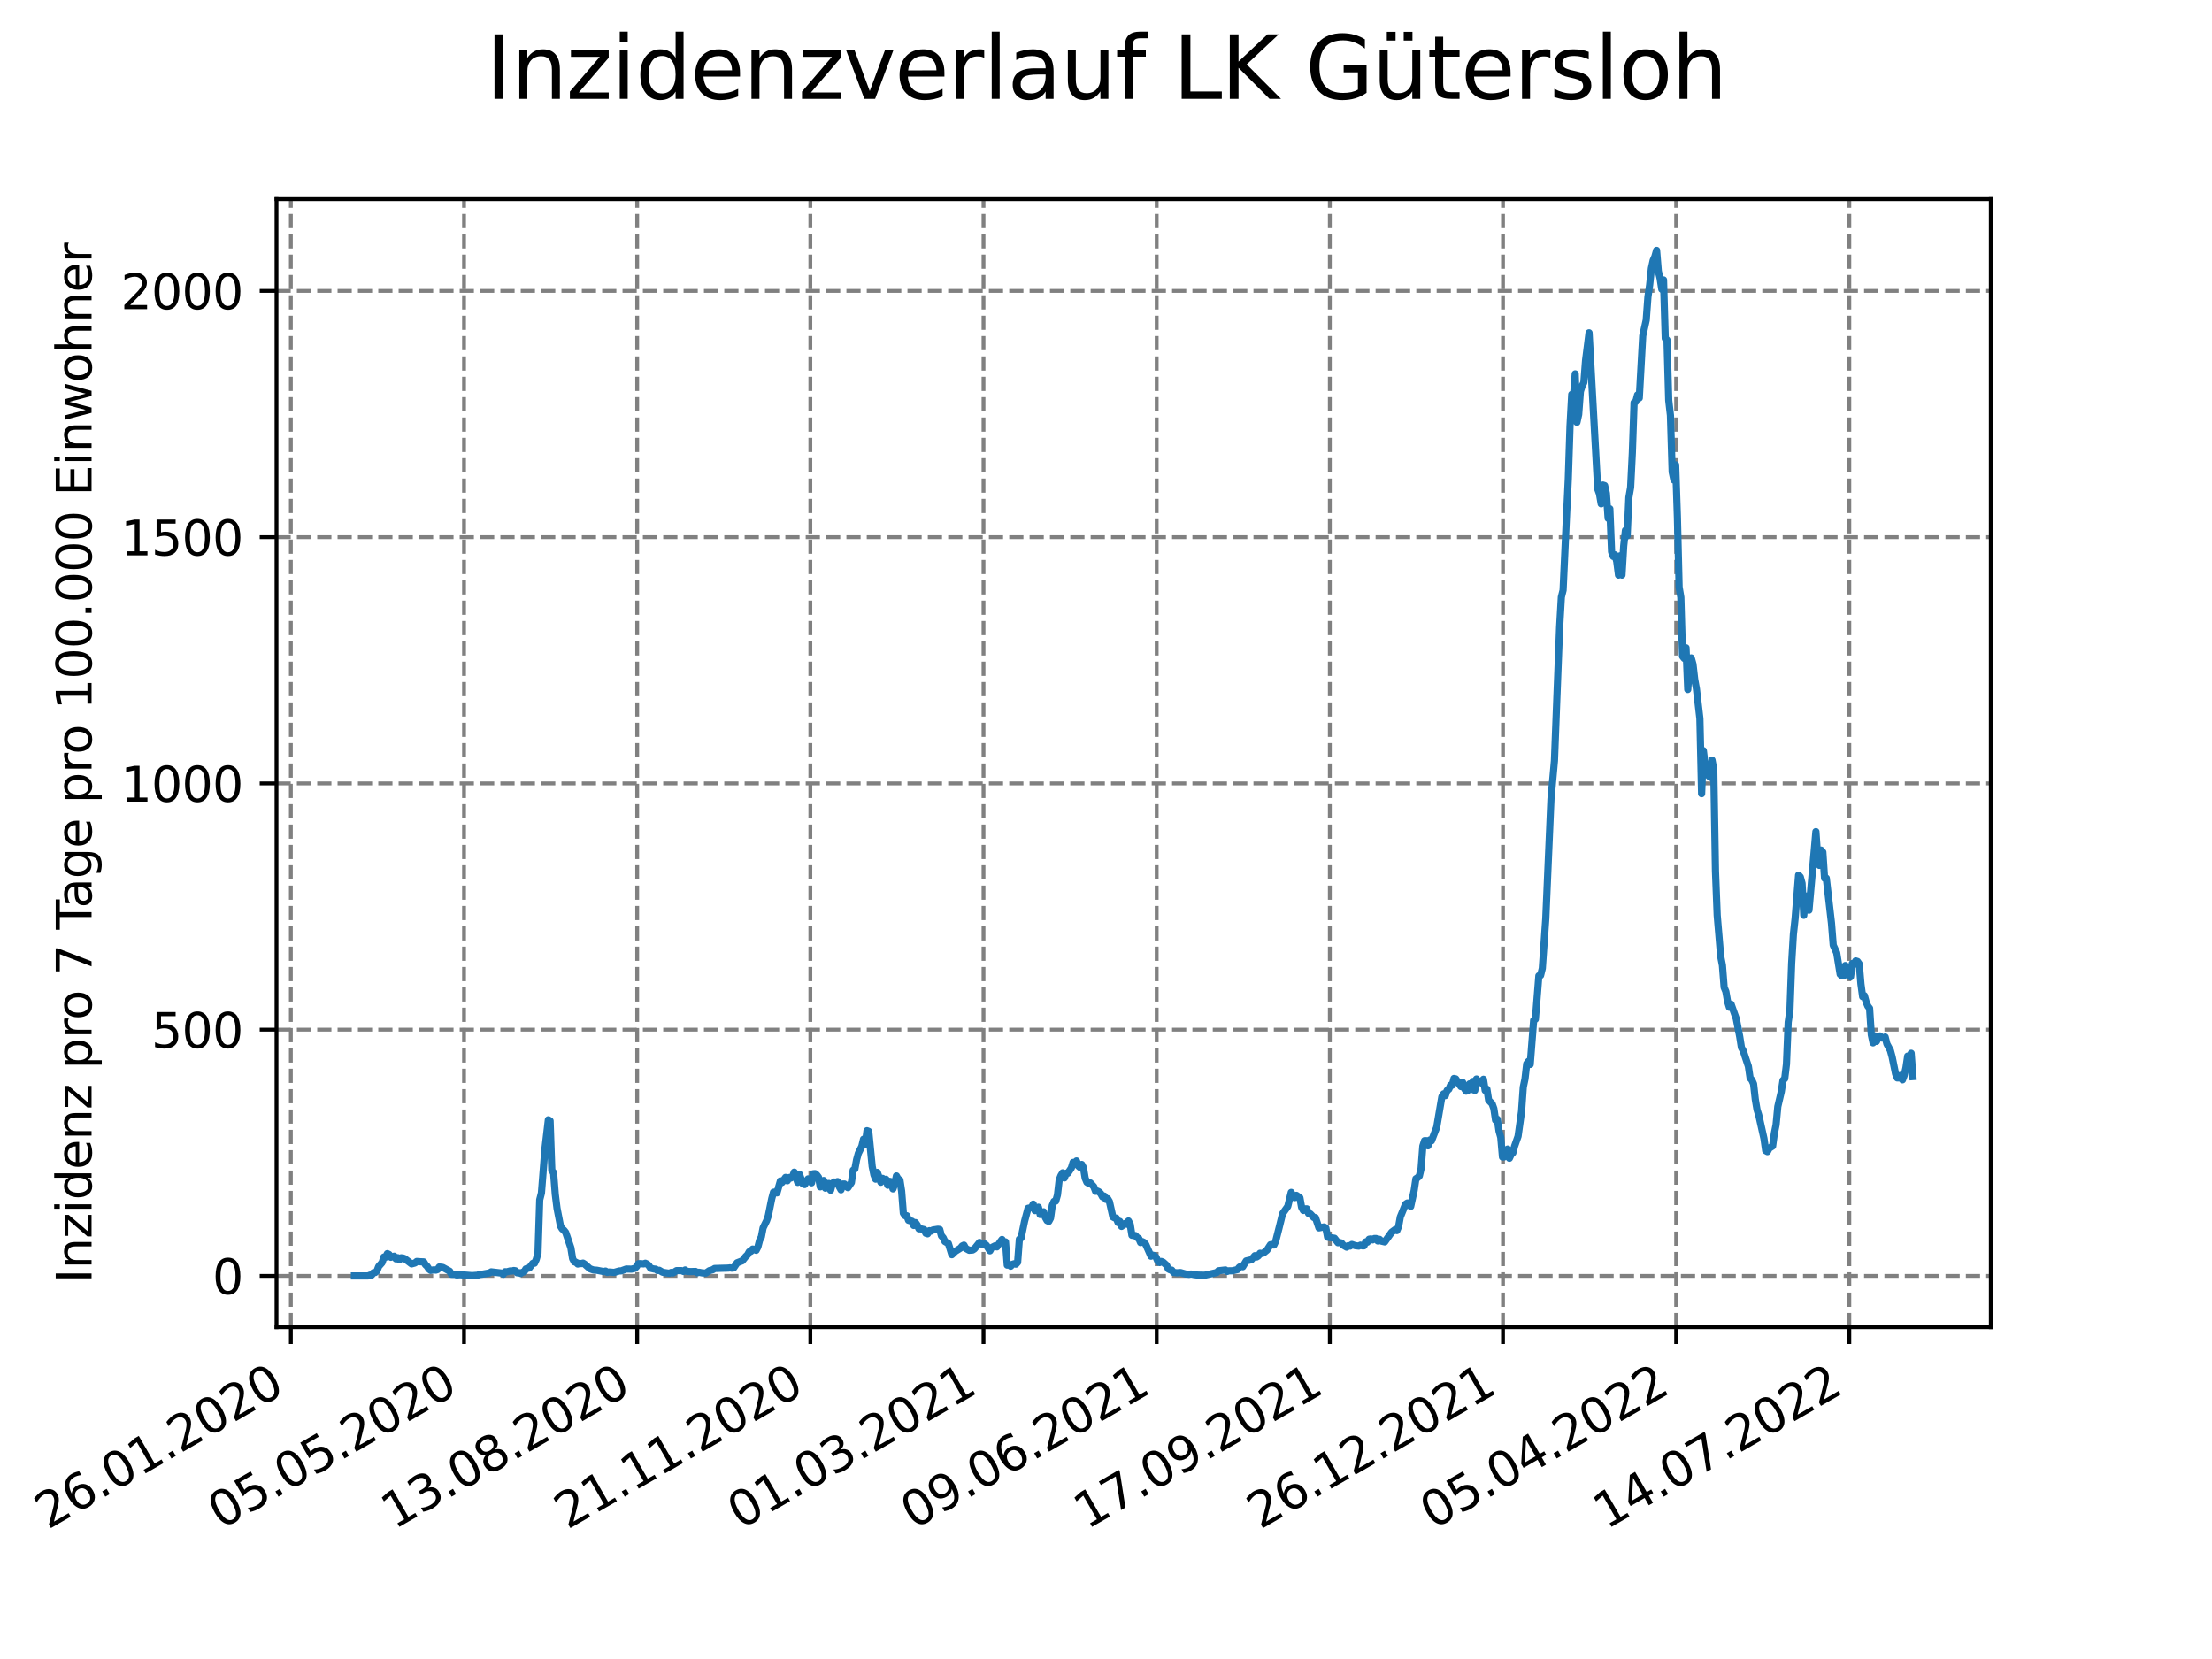 <?xml version="1.0" encoding="utf-8" standalone="no"?>
<!DOCTYPE svg PUBLIC "-//W3C//DTD SVG 1.1//EN"
  "http://www.w3.org/Graphics/SVG/1.1/DTD/svg11.dtd">
<svg xmlns:xlink="http://www.w3.org/1999/xlink" width="460.8pt" height="345.6pt" viewBox="0 0 460.8 345.6" xmlns="http://www.w3.org/2000/svg" version="1.1">
 <defs>
  <style type="text/css">*{stroke-linejoin: round; stroke-linecap: butt}</style>
 </defs>
 <g id="figure_1">
  <g id="patch_1">
   <path d="M 0 345.6 
L 460.8 345.6 
L 460.8 0 
L 0 0 
z
" style="fill: #ffffff"/>
  </g>
  <g id="axes_1">
   <g id="patch_2">
    <path d="M 57.6 276.48 
L 414.72 276.48 
L 414.72 41.472 
L 57.6 41.472 
z
" style="fill: #ffffff"/>
   </g>
   <g id="matplotlib.axis_1">
    <g id="xtick_1">
     <g id="line2d_1">
      <path d="M 60.591 276.48 
L 60.591 41.472 
" clip-path="url(#p8f21c37fad)" style="fill: none; stroke-dasharray: 2.96,1.28; stroke-dashoffset: 0; stroke: #808080; stroke-width: 0.8"/>
     </g>
     <g id="line2d_2">
      <defs>
       <path id="md3b6d63d8a" d="M 0 0 
L 0 3.5 
" style="stroke: #000000; stroke-width: 0.8"/>
      </defs>
      <g>
       <use xlink:href="#md3b6d63d8a" x="60.591" y="276.48" style="stroke: #000000; stroke-width: 0.8"/>
      </g>
     </g>
     <g id="text_1">
      <!-- 26.01.2020 -->
      <g transform="translate(9.966 318.689)rotate(-30)scale(0.1 -0.1)">
       <defs>
        <path id="DejaVuSans-32" d="M 1228 531 
L 3431 531 
L 3431 0 
L 469 0 
L 469 531 
Q 828 903 1448 1529 
Q 2069 2156 2228 2338 
Q 2531 2678 2651 2914 
Q 2772 3150 2772 3378 
Q 2772 3750 2511 3984 
Q 2250 4219 1831 4219 
Q 1534 4219 1204 4116 
Q 875 4013 500 3803 
L 500 4441 
Q 881 4594 1212 4672 
Q 1544 4750 1819 4750 
Q 2544 4750 2975 4387 
Q 3406 4025 3406 3419 
Q 3406 3131 3298 2873 
Q 3191 2616 2906 2266 
Q 2828 2175 2409 1742 
Q 1991 1309 1228 531 
z
" transform="scale(0.016)"/>
        <path id="DejaVuSans-36" d="M 2113 2584 
Q 1688 2584 1439 2293 
Q 1191 2003 1191 1497 
Q 1191 994 1439 701 
Q 1688 409 2113 409 
Q 2538 409 2786 701 
Q 3034 994 3034 1497 
Q 3034 2003 2786 2293 
Q 2538 2584 2113 2584 
z
M 3366 4563 
L 3366 3988 
Q 3128 4100 2886 4159 
Q 2644 4219 2406 4219 
Q 1781 4219 1451 3797 
Q 1122 3375 1075 2522 
Q 1259 2794 1537 2939 
Q 1816 3084 2150 3084 
Q 2853 3084 3261 2657 
Q 3669 2231 3669 1497 
Q 3669 778 3244 343 
Q 2819 -91 2113 -91 
Q 1303 -91 875 529 
Q 447 1150 447 2328 
Q 447 3434 972 4092 
Q 1497 4750 2381 4750 
Q 2619 4750 2861 4703 
Q 3103 4656 3366 4563 
z
" transform="scale(0.016)"/>
        <path id="DejaVuSans-2e" d="M 684 794 
L 1344 794 
L 1344 0 
L 684 0 
L 684 794 
z
" transform="scale(0.016)"/>
        <path id="DejaVuSans-30" d="M 2034 4250 
Q 1547 4250 1301 3770 
Q 1056 3291 1056 2328 
Q 1056 1369 1301 889 
Q 1547 409 2034 409 
Q 2525 409 2770 889 
Q 3016 1369 3016 2328 
Q 3016 3291 2770 3770 
Q 2525 4250 2034 4250 
z
M 2034 4750 
Q 2819 4750 3233 4129 
Q 3647 3509 3647 2328 
Q 3647 1150 3233 529 
Q 2819 -91 2034 -91 
Q 1250 -91 836 529 
Q 422 1150 422 2328 
Q 422 3509 836 4129 
Q 1250 4750 2034 4750 
z
" transform="scale(0.016)"/>
        <path id="DejaVuSans-31" d="M 794 531 
L 1825 531 
L 1825 4091 
L 703 3866 
L 703 4441 
L 1819 4666 
L 2450 4666 
L 2450 531 
L 3481 531 
L 3481 0 
L 794 0 
L 794 531 
z
" transform="scale(0.016)"/>
       </defs>
       <use xlink:href="#DejaVuSans-32"/>
       <use xlink:href="#DejaVuSans-36" x="63.623"/>
       <use xlink:href="#DejaVuSans-2e" x="127.246"/>
       <use xlink:href="#DejaVuSans-30" x="159.033"/>
       <use xlink:href="#DejaVuSans-31" x="222.656"/>
       <use xlink:href="#DejaVuSans-2e" x="286.279"/>
       <use xlink:href="#DejaVuSans-32" x="318.066"/>
       <use xlink:href="#DejaVuSans-30" x="381.689"/>
       <use xlink:href="#DejaVuSans-32" x="445.312"/>
       <use xlink:href="#DejaVuSans-30" x="508.936"/>
      </g>
     </g>
    </g>
    <g id="xtick_2">
     <g id="line2d_3">
      <path d="M 96.664 276.48 
L 96.664 41.472 
" clip-path="url(#p8f21c37fad)" style="fill: none; stroke-dasharray: 2.96,1.28; stroke-dashoffset: 0; stroke: #808080; stroke-width: 0.8"/>
     </g>
     <g id="line2d_4">
      <g>
       <use xlink:href="#md3b6d63d8a" x="96.664" y="276.48" style="stroke: #000000; stroke-width: 0.8"/>
      </g>
     </g>
     <g id="text_2">
      <!-- 05.05.2020 -->
      <g transform="translate(46.039 318.689)rotate(-30)scale(0.1 -0.1)">
       <defs>
        <path id="DejaVuSans-35" d="M 691 4666 
L 3169 4666 
L 3169 4134 
L 1269 4134 
L 1269 2991 
Q 1406 3038 1543 3061 
Q 1681 3084 1819 3084 
Q 2600 3084 3056 2656 
Q 3513 2228 3513 1497 
Q 3513 744 3044 326 
Q 2575 -91 1722 -91 
Q 1428 -91 1123 -41 
Q 819 9 494 109 
L 494 744 
Q 775 591 1075 516 
Q 1375 441 1709 441 
Q 2250 441 2565 725 
Q 2881 1009 2881 1497 
Q 2881 1984 2565 2268 
Q 2250 2553 1709 2553 
Q 1456 2553 1204 2497 
Q 953 2441 691 2322 
L 691 4666 
z
" transform="scale(0.016)"/>
       </defs>
       <use xlink:href="#DejaVuSans-30"/>
       <use xlink:href="#DejaVuSans-35" x="63.623"/>
       <use xlink:href="#DejaVuSans-2e" x="127.246"/>
       <use xlink:href="#DejaVuSans-30" x="159.033"/>
       <use xlink:href="#DejaVuSans-35" x="222.656"/>
       <use xlink:href="#DejaVuSans-2e" x="286.279"/>
       <use xlink:href="#DejaVuSans-32" x="318.066"/>
       <use xlink:href="#DejaVuSans-30" x="381.689"/>
       <use xlink:href="#DejaVuSans-32" x="445.312"/>
       <use xlink:href="#DejaVuSans-30" x="508.936"/>
      </g>
     </g>
    </g>
    <g id="xtick_3">
     <g id="line2d_5">
      <path d="M 132.736 276.48 
L 132.736 41.472 
" clip-path="url(#p8f21c37fad)" style="fill: none; stroke-dasharray: 2.96,1.28; stroke-dashoffset: 0; stroke: #808080; stroke-width: 0.8"/>
     </g>
     <g id="line2d_6">
      <g>
       <use xlink:href="#md3b6d63d8a" x="132.736" y="276.48" style="stroke: #000000; stroke-width: 0.8"/>
      </g>
     </g>
     <g id="text_3">
      <!-- 13.08.2020 -->
      <g transform="translate(82.111 318.689)rotate(-30)scale(0.1 -0.1)">
       <defs>
        <path id="DejaVuSans-33" d="M 2597 2516 
Q 3050 2419 3304 2112 
Q 3559 1806 3559 1356 
Q 3559 666 3084 287 
Q 2609 -91 1734 -91 
Q 1441 -91 1130 -33 
Q 819 25 488 141 
L 488 750 
Q 750 597 1062 519 
Q 1375 441 1716 441 
Q 2309 441 2620 675 
Q 2931 909 2931 1356 
Q 2931 1769 2642 2001 
Q 2353 2234 1838 2234 
L 1294 2234 
L 1294 2753 
L 1863 2753 
Q 2328 2753 2575 2939 
Q 2822 3125 2822 3475 
Q 2822 3834 2567 4026 
Q 2313 4219 1838 4219 
Q 1578 4219 1281 4162 
Q 984 4106 628 3988 
L 628 4550 
Q 988 4650 1302 4700 
Q 1616 4750 1894 4750 
Q 2613 4750 3031 4423 
Q 3450 4097 3450 3541 
Q 3450 3153 3228 2886 
Q 3006 2619 2597 2516 
z
" transform="scale(0.016)"/>
        <path id="DejaVuSans-38" d="M 2034 2216 
Q 1584 2216 1326 1975 
Q 1069 1734 1069 1313 
Q 1069 891 1326 650 
Q 1584 409 2034 409 
Q 2484 409 2743 651 
Q 3003 894 3003 1313 
Q 3003 1734 2745 1975 
Q 2488 2216 2034 2216 
z
M 1403 2484 
Q 997 2584 770 2862 
Q 544 3141 544 3541 
Q 544 4100 942 4425 
Q 1341 4750 2034 4750 
Q 2731 4750 3128 4425 
Q 3525 4100 3525 3541 
Q 3525 3141 3298 2862 
Q 3072 2584 2669 2484 
Q 3125 2378 3379 2068 
Q 3634 1759 3634 1313 
Q 3634 634 3220 271 
Q 2806 -91 2034 -91 
Q 1263 -91 848 271 
Q 434 634 434 1313 
Q 434 1759 690 2068 
Q 947 2378 1403 2484 
z
M 1172 3481 
Q 1172 3119 1398 2916 
Q 1625 2713 2034 2713 
Q 2441 2713 2670 2916 
Q 2900 3119 2900 3481 
Q 2900 3844 2670 4047 
Q 2441 4250 2034 4250 
Q 1625 4250 1398 4047 
Q 1172 3844 1172 3481 
z
" transform="scale(0.016)"/>
       </defs>
       <use xlink:href="#DejaVuSans-31"/>
       <use xlink:href="#DejaVuSans-33" x="63.623"/>
       <use xlink:href="#DejaVuSans-2e" x="127.246"/>
       <use xlink:href="#DejaVuSans-30" x="159.033"/>
       <use xlink:href="#DejaVuSans-38" x="222.656"/>
       <use xlink:href="#DejaVuSans-2e" x="286.279"/>
       <use xlink:href="#DejaVuSans-32" x="318.066"/>
       <use xlink:href="#DejaVuSans-30" x="381.689"/>
       <use xlink:href="#DejaVuSans-32" x="445.312"/>
       <use xlink:href="#DejaVuSans-30" x="508.936"/>
      </g>
     </g>
    </g>
    <g id="xtick_4">
     <g id="line2d_7">
      <path d="M 168.809 276.48 
L 168.809 41.472 
" clip-path="url(#p8f21c37fad)" style="fill: none; stroke-dasharray: 2.96,1.28; stroke-dashoffset: 0; stroke: #808080; stroke-width: 0.8"/>
     </g>
     <g id="line2d_8">
      <g>
       <use xlink:href="#md3b6d63d8a" x="168.809" y="276.48" style="stroke: #000000; stroke-width: 0.8"/>
      </g>
     </g>
     <g id="text_4">
      <!-- 21.11.2020 -->
      <g transform="translate(118.184 318.689)rotate(-30)scale(0.1 -0.1)">
       <use xlink:href="#DejaVuSans-32"/>
       <use xlink:href="#DejaVuSans-31" x="63.623"/>
       <use xlink:href="#DejaVuSans-2e" x="127.246"/>
       <use xlink:href="#DejaVuSans-31" x="159.033"/>
       <use xlink:href="#DejaVuSans-31" x="222.656"/>
       <use xlink:href="#DejaVuSans-2e" x="286.279"/>
       <use xlink:href="#DejaVuSans-32" x="318.066"/>
       <use xlink:href="#DejaVuSans-30" x="381.689"/>
       <use xlink:href="#DejaVuSans-32" x="445.312"/>
       <use xlink:href="#DejaVuSans-30" x="508.936"/>
      </g>
     </g>
    </g>
    <g id="xtick_5">
     <g id="line2d_9">
      <path d="M 204.882 276.48 
L 204.882 41.472 
" clip-path="url(#p8f21c37fad)" style="fill: none; stroke-dasharray: 2.96,1.28; stroke-dashoffset: 0; stroke: #808080; stroke-width: 0.8"/>
     </g>
     <g id="line2d_10">
      <g>
       <use xlink:href="#md3b6d63d8a" x="204.882" y="276.48" style="stroke: #000000; stroke-width: 0.8"/>
      </g>
     </g>
     <g id="text_5">
      <!-- 01.03.2021 -->
      <g transform="translate(154.257 318.689)rotate(-30)scale(0.1 -0.1)">
       <use xlink:href="#DejaVuSans-30"/>
       <use xlink:href="#DejaVuSans-31" x="63.623"/>
       <use xlink:href="#DejaVuSans-2e" x="127.246"/>
       <use xlink:href="#DejaVuSans-30" x="159.033"/>
       <use xlink:href="#DejaVuSans-33" x="222.656"/>
       <use xlink:href="#DejaVuSans-2e" x="286.279"/>
       <use xlink:href="#DejaVuSans-32" x="318.066"/>
       <use xlink:href="#DejaVuSans-30" x="381.689"/>
       <use xlink:href="#DejaVuSans-32" x="445.312"/>
       <use xlink:href="#DejaVuSans-31" x="508.936"/>
      </g>
     </g>
    </g>
    <g id="xtick_6">
     <g id="line2d_11">
      <path d="M 240.955 276.48 
L 240.955 41.472 
" clip-path="url(#p8f21c37fad)" style="fill: none; stroke-dasharray: 2.96,1.28; stroke-dashoffset: 0; stroke: #808080; stroke-width: 0.8"/>
     </g>
     <g id="line2d_12">
      <g>
       <use xlink:href="#md3b6d63d8a" x="240.955" y="276.48" style="stroke: #000000; stroke-width: 0.8"/>
      </g>
     </g>
     <g id="text_6">
      <!-- 09.06.2021 -->
      <g transform="translate(190.329 318.689)rotate(-30)scale(0.1 -0.1)">
       <defs>
        <path id="DejaVuSans-39" d="M 703 97 
L 703 672 
Q 941 559 1184 500 
Q 1428 441 1663 441 
Q 2288 441 2617 861 
Q 2947 1281 2994 2138 
Q 2813 1869 2534 1725 
Q 2256 1581 1919 1581 
Q 1219 1581 811 2004 
Q 403 2428 403 3163 
Q 403 3881 828 4315 
Q 1253 4750 1959 4750 
Q 2769 4750 3195 4129 
Q 3622 3509 3622 2328 
Q 3622 1225 3098 567 
Q 2575 -91 1691 -91 
Q 1453 -91 1209 -44 
Q 966 3 703 97 
z
M 1959 2075 
Q 2384 2075 2632 2365 
Q 2881 2656 2881 3163 
Q 2881 3666 2632 3958 
Q 2384 4250 1959 4250 
Q 1534 4250 1286 3958 
Q 1038 3666 1038 3163 
Q 1038 2656 1286 2365 
Q 1534 2075 1959 2075 
z
" transform="scale(0.016)"/>
       </defs>
       <use xlink:href="#DejaVuSans-30"/>
       <use xlink:href="#DejaVuSans-39" x="63.623"/>
       <use xlink:href="#DejaVuSans-2e" x="127.246"/>
       <use xlink:href="#DejaVuSans-30" x="159.033"/>
       <use xlink:href="#DejaVuSans-36" x="222.656"/>
       <use xlink:href="#DejaVuSans-2e" x="286.279"/>
       <use xlink:href="#DejaVuSans-32" x="318.066"/>
       <use xlink:href="#DejaVuSans-30" x="381.689"/>
       <use xlink:href="#DejaVuSans-32" x="445.312"/>
       <use xlink:href="#DejaVuSans-31" x="508.936"/>
      </g>
     </g>
    </g>
    <g id="xtick_7">
     <g id="line2d_13">
      <path d="M 277.027 276.48 
L 277.027 41.472 
" clip-path="url(#p8f21c37fad)" style="fill: none; stroke-dasharray: 2.96,1.28; stroke-dashoffset: 0; stroke: #808080; stroke-width: 0.8"/>
     </g>
     <g id="line2d_14">
      <g>
       <use xlink:href="#md3b6d63d8a" x="277.027" y="276.48" style="stroke: #000000; stroke-width: 0.8"/>
      </g>
     </g>
     <g id="text_7">
      <!-- 17.09.2021 -->
      <g transform="translate(226.402 318.689)rotate(-30)scale(0.1 -0.1)">
       <defs>
        <path id="DejaVuSans-37" d="M 525 4666 
L 3525 4666 
L 3525 4397 
L 1831 0 
L 1172 0 
L 2766 4134 
L 525 4134 
L 525 4666 
z
" transform="scale(0.016)"/>
       </defs>
       <use xlink:href="#DejaVuSans-31"/>
       <use xlink:href="#DejaVuSans-37" x="63.623"/>
       <use xlink:href="#DejaVuSans-2e" x="127.246"/>
       <use xlink:href="#DejaVuSans-30" x="159.033"/>
       <use xlink:href="#DejaVuSans-39" x="222.656"/>
       <use xlink:href="#DejaVuSans-2e" x="286.279"/>
       <use xlink:href="#DejaVuSans-32" x="318.066"/>
       <use xlink:href="#DejaVuSans-30" x="381.689"/>
       <use xlink:href="#DejaVuSans-32" x="445.312"/>
       <use xlink:href="#DejaVuSans-31" x="508.936"/>
      </g>
     </g>
    </g>
    <g id="xtick_8">
     <g id="line2d_15">
      <path d="M 313.1 276.48 
L 313.1 41.472 
" clip-path="url(#p8f21c37fad)" style="fill: none; stroke-dasharray: 2.96,1.28; stroke-dashoffset: 0; stroke: #808080; stroke-width: 0.8"/>
     </g>
     <g id="line2d_16">
      <g>
       <use xlink:href="#md3b6d63d8a" x="313.1" y="276.48" style="stroke: #000000; stroke-width: 0.8"/>
      </g>
     </g>
     <g id="text_8">
      <!-- 26.12.2021 -->
      <g transform="translate(262.475 318.689)rotate(-30)scale(0.1 -0.1)">
       <use xlink:href="#DejaVuSans-32"/>
       <use xlink:href="#DejaVuSans-36" x="63.623"/>
       <use xlink:href="#DejaVuSans-2e" x="127.246"/>
       <use xlink:href="#DejaVuSans-31" x="159.033"/>
       <use xlink:href="#DejaVuSans-32" x="222.656"/>
       <use xlink:href="#DejaVuSans-2e" x="286.279"/>
       <use xlink:href="#DejaVuSans-32" x="318.066"/>
       <use xlink:href="#DejaVuSans-30" x="381.689"/>
       <use xlink:href="#DejaVuSans-32" x="445.312"/>
       <use xlink:href="#DejaVuSans-31" x="508.936"/>
      </g>
     </g>
    </g>
    <g id="xtick_9">
     <g id="line2d_17">
      <path d="M 349.173 276.48 
L 349.173 41.472 
" clip-path="url(#p8f21c37fad)" style="fill: none; stroke-dasharray: 2.96,1.28; stroke-dashoffset: 0; stroke: #808080; stroke-width: 0.8"/>
     </g>
     <g id="line2d_18">
      <g>
       <use xlink:href="#md3b6d63d8a" x="349.173" y="276.48" style="stroke: #000000; stroke-width: 0.8"/>
      </g>
     </g>
     <g id="text_9">
      <!-- 05.04.2022 -->
      <g transform="translate(298.548 318.689)rotate(-30)scale(0.1 -0.1)">
       <defs>
        <path id="DejaVuSans-34" d="M 2419 4116 
L 825 1625 
L 2419 1625 
L 2419 4116 
z
M 2253 4666 
L 3047 4666 
L 3047 1625 
L 3713 1625 
L 3713 1100 
L 3047 1100 
L 3047 0 
L 2419 0 
L 2419 1100 
L 313 1100 
L 313 1709 
L 2253 4666 
z
" transform="scale(0.016)"/>
       </defs>
       <use xlink:href="#DejaVuSans-30"/>
       <use xlink:href="#DejaVuSans-35" x="63.623"/>
       <use xlink:href="#DejaVuSans-2e" x="127.246"/>
       <use xlink:href="#DejaVuSans-30" x="159.033"/>
       <use xlink:href="#DejaVuSans-34" x="222.656"/>
       <use xlink:href="#DejaVuSans-2e" x="286.279"/>
       <use xlink:href="#DejaVuSans-32" x="318.066"/>
       <use xlink:href="#DejaVuSans-30" x="381.689"/>
       <use xlink:href="#DejaVuSans-32" x="445.312"/>
       <use xlink:href="#DejaVuSans-32" x="508.936"/>
      </g>
     </g>
    </g>
    <g id="xtick_10">
     <g id="line2d_19">
      <path d="M 385.246 276.48 
L 385.246 41.472 
" clip-path="url(#p8f21c37fad)" style="fill: none; stroke-dasharray: 2.96,1.28; stroke-dashoffset: 0; stroke: #808080; stroke-width: 0.8"/>
     </g>
     <g id="line2d_20">
      <g>
       <use xlink:href="#md3b6d63d8a" x="385.246" y="276.48" style="stroke: #000000; stroke-width: 0.8"/>
      </g>
     </g>
     <g id="text_10">
      <!-- 14.07.2022 -->
      <g transform="translate(334.62 318.689)rotate(-30)scale(0.1 -0.1)">
       <use xlink:href="#DejaVuSans-31"/>
       <use xlink:href="#DejaVuSans-34" x="63.623"/>
       <use xlink:href="#DejaVuSans-2e" x="127.246"/>
       <use xlink:href="#DejaVuSans-30" x="159.033"/>
       <use xlink:href="#DejaVuSans-37" x="222.656"/>
       <use xlink:href="#DejaVuSans-2e" x="286.279"/>
       <use xlink:href="#DejaVuSans-32" x="318.066"/>
       <use xlink:href="#DejaVuSans-30" x="381.689"/>
       <use xlink:href="#DejaVuSans-32" x="445.312"/>
       <use xlink:href="#DejaVuSans-32" x="508.936"/>
      </g>
     </g>
    </g>
   </g>
   <g id="matplotlib.axis_2">
    <g id="ytick_1">
     <g id="line2d_21">
      <path d="M 57.6 265.798 
L 414.72 265.798 
" clip-path="url(#p8f21c37fad)" style="fill: none; stroke-dasharray: 2.96,1.28; stroke-dashoffset: 0; stroke: #808080; stroke-width: 0.8"/>
     </g>
     <g id="line2d_22">
      <defs>
       <path id="m4ba20baa49" d="M 0 0 
L -3.5 0 
" style="stroke: #000000; stroke-width: 0.8"/>
      </defs>
      <g>
       <use xlink:href="#m4ba20baa49" x="57.6" y="265.798" style="stroke: #000000; stroke-width: 0.8"/>
      </g>
     </g>
     <g id="text_11">
      <!-- 0 -->
      <g transform="translate(44.237 269.597)scale(0.1 -0.1)">
       <use xlink:href="#DejaVuSans-30"/>
      </g>
     </g>
    </g>
    <g id="ytick_2">
     <g id="line2d_23">
      <path d="M 57.6 214.497 
L 414.72 214.497 
" clip-path="url(#p8f21c37fad)" style="fill: none; stroke-dasharray: 2.96,1.28; stroke-dashoffset: 0; stroke: #808080; stroke-width: 0.8"/>
     </g>
     <g id="line2d_24">
      <g>
       <use xlink:href="#m4ba20baa49" x="57.6" y="214.497" style="stroke: #000000; stroke-width: 0.8"/>
      </g>
     </g>
     <g id="text_12">
      <!-- 500 -->
      <g transform="translate(31.512 218.296)scale(0.1 -0.1)">
       <use xlink:href="#DejaVuSans-35"/>
       <use xlink:href="#DejaVuSans-30" x="63.623"/>
       <use xlink:href="#DejaVuSans-30" x="127.246"/>
      </g>
     </g>
    </g>
    <g id="ytick_3">
     <g id="line2d_25">
      <path d="M 57.6 163.197 
L 414.72 163.197 
" clip-path="url(#p8f21c37fad)" style="fill: none; stroke-dasharray: 2.96,1.28; stroke-dashoffset: 0; stroke: #808080; stroke-width: 0.8"/>
     </g>
     <g id="line2d_26">
      <g>
       <use xlink:href="#m4ba20baa49" x="57.6" y="163.197" style="stroke: #000000; stroke-width: 0.8"/>
      </g>
     </g>
     <g id="text_13">
      <!-- 1000 -->
      <g transform="translate(25.15 166.996)scale(0.1 -0.1)">
       <use xlink:href="#DejaVuSans-31"/>
       <use xlink:href="#DejaVuSans-30" x="63.623"/>
       <use xlink:href="#DejaVuSans-30" x="127.246"/>
       <use xlink:href="#DejaVuSans-30" x="190.869"/>
      </g>
     </g>
    </g>
    <g id="ytick_4">
     <g id="line2d_27">
      <path d="M 57.6 111.896 
L 414.72 111.896 
" clip-path="url(#p8f21c37fad)" style="fill: none; stroke-dasharray: 2.96,1.28; stroke-dashoffset: 0; stroke: #808080; stroke-width: 0.8"/>
     </g>
     <g id="line2d_28">
      <g>
       <use xlink:href="#m4ba20baa49" x="57.6" y="111.896" style="stroke: #000000; stroke-width: 0.8"/>
      </g>
     </g>
     <g id="text_14">
      <!-- 1500 -->
      <g transform="translate(25.15 115.695)scale(0.1 -0.1)">
       <use xlink:href="#DejaVuSans-31"/>
       <use xlink:href="#DejaVuSans-35" x="63.623"/>
       <use xlink:href="#DejaVuSans-30" x="127.246"/>
       <use xlink:href="#DejaVuSans-30" x="190.869"/>
      </g>
     </g>
    </g>
    <g id="ytick_5">
     <g id="line2d_29">
      <path d="M 57.6 60.595 
L 414.72 60.595 
" clip-path="url(#p8f21c37fad)" style="fill: none; stroke-dasharray: 2.96,1.28; stroke-dashoffset: 0; stroke: #808080; stroke-width: 0.8"/>
     </g>
     <g id="line2d_30">
      <g>
       <use xlink:href="#m4ba20baa49" x="57.6" y="60.595" style="stroke: #000000; stroke-width: 0.8"/>
      </g>
     </g>
     <g id="text_15">
      <!-- 2000 -->
      <g transform="translate(25.15 64.395)scale(0.1 -0.1)">
       <use xlink:href="#DejaVuSans-32"/>
       <use xlink:href="#DejaVuSans-30" x="63.623"/>
       <use xlink:href="#DejaVuSans-30" x="127.246"/>
       <use xlink:href="#DejaVuSans-30" x="190.869"/>
      </g>
     </g>
    </g>
    <g id="text_16">
     <!-- Inzidenz pro 7 Tage pro 100.000 Einwohner -->
     <g transform="translate(19.07 267.301)rotate(-90)scale(0.1 -0.1)">
      <defs>
       <path id="DejaVuSans-49" d="M 628 4666 
L 1259 4666 
L 1259 0 
L 628 0 
L 628 4666 
z
" transform="scale(0.016)"/>
       <path id="DejaVuSans-6e" d="M 3513 2113 
L 3513 0 
L 2938 0 
L 2938 2094 
Q 2938 2591 2744 2837 
Q 2550 3084 2163 3084 
Q 1697 3084 1428 2787 
Q 1159 2491 1159 1978 
L 1159 0 
L 581 0 
L 581 3500 
L 1159 3500 
L 1159 2956 
Q 1366 3272 1645 3428 
Q 1925 3584 2291 3584 
Q 2894 3584 3203 3211 
Q 3513 2838 3513 2113 
z
" transform="scale(0.016)"/>
       <path id="DejaVuSans-7a" d="M 353 3500 
L 3084 3500 
L 3084 2975 
L 922 459 
L 3084 459 
L 3084 0 
L 275 0 
L 275 525 
L 2438 3041 
L 353 3041 
L 353 3500 
z
" transform="scale(0.016)"/>
       <path id="DejaVuSans-69" d="M 603 3500 
L 1178 3500 
L 1178 0 
L 603 0 
L 603 3500 
z
M 603 4863 
L 1178 4863 
L 1178 4134 
L 603 4134 
L 603 4863 
z
" transform="scale(0.016)"/>
       <path id="DejaVuSans-64" d="M 2906 2969 
L 2906 4863 
L 3481 4863 
L 3481 0 
L 2906 0 
L 2906 525 
Q 2725 213 2448 61 
Q 2172 -91 1784 -91 
Q 1150 -91 751 415 
Q 353 922 353 1747 
Q 353 2572 751 3078 
Q 1150 3584 1784 3584 
Q 2172 3584 2448 3432 
Q 2725 3281 2906 2969 
z
M 947 1747 
Q 947 1113 1208 752 
Q 1469 391 1925 391 
Q 2381 391 2643 752 
Q 2906 1113 2906 1747 
Q 2906 2381 2643 2742 
Q 2381 3103 1925 3103 
Q 1469 3103 1208 2742 
Q 947 2381 947 1747 
z
" transform="scale(0.016)"/>
       <path id="DejaVuSans-65" d="M 3597 1894 
L 3597 1613 
L 953 1613 
Q 991 1019 1311 708 
Q 1631 397 2203 397 
Q 2534 397 2845 478 
Q 3156 559 3463 722 
L 3463 178 
Q 3153 47 2828 -22 
Q 2503 -91 2169 -91 
Q 1331 -91 842 396 
Q 353 884 353 1716 
Q 353 2575 817 3079 
Q 1281 3584 2069 3584 
Q 2775 3584 3186 3129 
Q 3597 2675 3597 1894 
z
M 3022 2063 
Q 3016 2534 2758 2815 
Q 2500 3097 2075 3097 
Q 1594 3097 1305 2825 
Q 1016 2553 972 2059 
L 3022 2063 
z
" transform="scale(0.016)"/>
       <path id="DejaVuSans-20" transform="scale(0.016)"/>
       <path id="DejaVuSans-70" d="M 1159 525 
L 1159 -1331 
L 581 -1331 
L 581 3500 
L 1159 3500 
L 1159 2969 
Q 1341 3281 1617 3432 
Q 1894 3584 2278 3584 
Q 2916 3584 3314 3078 
Q 3713 2572 3713 1747 
Q 3713 922 3314 415 
Q 2916 -91 2278 -91 
Q 1894 -91 1617 61 
Q 1341 213 1159 525 
z
M 3116 1747 
Q 3116 2381 2855 2742 
Q 2594 3103 2138 3103 
Q 1681 3103 1420 2742 
Q 1159 2381 1159 1747 
Q 1159 1113 1420 752 
Q 1681 391 2138 391 
Q 2594 391 2855 752 
Q 3116 1113 3116 1747 
z
" transform="scale(0.016)"/>
       <path id="DejaVuSans-72" d="M 2631 2963 
Q 2534 3019 2420 3045 
Q 2306 3072 2169 3072 
Q 1681 3072 1420 2755 
Q 1159 2438 1159 1844 
L 1159 0 
L 581 0 
L 581 3500 
L 1159 3500 
L 1159 2956 
Q 1341 3275 1631 3429 
Q 1922 3584 2338 3584 
Q 2397 3584 2469 3576 
Q 2541 3569 2628 3553 
L 2631 2963 
z
" transform="scale(0.016)"/>
       <path id="DejaVuSans-6f" d="M 1959 3097 
Q 1497 3097 1228 2736 
Q 959 2375 959 1747 
Q 959 1119 1226 758 
Q 1494 397 1959 397 
Q 2419 397 2687 759 
Q 2956 1122 2956 1747 
Q 2956 2369 2687 2733 
Q 2419 3097 1959 3097 
z
M 1959 3584 
Q 2709 3584 3137 3096 
Q 3566 2609 3566 1747 
Q 3566 888 3137 398 
Q 2709 -91 1959 -91 
Q 1206 -91 779 398 
Q 353 888 353 1747 
Q 353 2609 779 3096 
Q 1206 3584 1959 3584 
z
" transform="scale(0.016)"/>
       <path id="DejaVuSans-54" d="M -19 4666 
L 3928 4666 
L 3928 4134 
L 2272 4134 
L 2272 0 
L 1638 0 
L 1638 4134 
L -19 4134 
L -19 4666 
z
" transform="scale(0.016)"/>
       <path id="DejaVuSans-61" d="M 2194 1759 
Q 1497 1759 1228 1600 
Q 959 1441 959 1056 
Q 959 750 1161 570 
Q 1363 391 1709 391 
Q 2188 391 2477 730 
Q 2766 1069 2766 1631 
L 2766 1759 
L 2194 1759 
z
M 3341 1997 
L 3341 0 
L 2766 0 
L 2766 531 
Q 2569 213 2275 61 
Q 1981 -91 1556 -91 
Q 1019 -91 701 211 
Q 384 513 384 1019 
Q 384 1609 779 1909 
Q 1175 2209 1959 2209 
L 2766 2209 
L 2766 2266 
Q 2766 2663 2505 2880 
Q 2244 3097 1772 3097 
Q 1472 3097 1187 3025 
Q 903 2953 641 2809 
L 641 3341 
Q 956 3463 1253 3523 
Q 1550 3584 1831 3584 
Q 2591 3584 2966 3190 
Q 3341 2797 3341 1997 
z
" transform="scale(0.016)"/>
       <path id="DejaVuSans-67" d="M 2906 1791 
Q 2906 2416 2648 2759 
Q 2391 3103 1925 3103 
Q 1463 3103 1205 2759 
Q 947 2416 947 1791 
Q 947 1169 1205 825 
Q 1463 481 1925 481 
Q 2391 481 2648 825 
Q 2906 1169 2906 1791 
z
M 3481 434 
Q 3481 -459 3084 -895 
Q 2688 -1331 1869 -1331 
Q 1566 -1331 1297 -1286 
Q 1028 -1241 775 -1147 
L 775 -588 
Q 1028 -725 1275 -790 
Q 1522 -856 1778 -856 
Q 2344 -856 2625 -561 
Q 2906 -266 2906 331 
L 2906 616 
Q 2728 306 2450 153 
Q 2172 0 1784 0 
Q 1141 0 747 490 
Q 353 981 353 1791 
Q 353 2603 747 3093 
Q 1141 3584 1784 3584 
Q 2172 3584 2450 3431 
Q 2728 3278 2906 2969 
L 2906 3500 
L 3481 3500 
L 3481 434 
z
" transform="scale(0.016)"/>
       <path id="DejaVuSans-45" d="M 628 4666 
L 3578 4666 
L 3578 4134 
L 1259 4134 
L 1259 2753 
L 3481 2753 
L 3481 2222 
L 1259 2222 
L 1259 531 
L 3634 531 
L 3634 0 
L 628 0 
L 628 4666 
z
" transform="scale(0.016)"/>
       <path id="DejaVuSans-77" d="M 269 3500 
L 844 3500 
L 1563 769 
L 2278 3500 
L 2956 3500 
L 3675 769 
L 4391 3500 
L 4966 3500 
L 4050 0 
L 3372 0 
L 2619 2869 
L 1863 0 
L 1184 0 
L 269 3500 
z
" transform="scale(0.016)"/>
       <path id="DejaVuSans-68" d="M 3513 2113 
L 3513 0 
L 2938 0 
L 2938 2094 
Q 2938 2591 2744 2837 
Q 2550 3084 2163 3084 
Q 1697 3084 1428 2787 
Q 1159 2491 1159 1978 
L 1159 0 
L 581 0 
L 581 4863 
L 1159 4863 
L 1159 2956 
Q 1366 3272 1645 3428 
Q 1925 3584 2291 3584 
Q 2894 3584 3203 3211 
Q 3513 2838 3513 2113 
z
" transform="scale(0.016)"/>
      </defs>
      <use xlink:href="#DejaVuSans-49"/>
      <use xlink:href="#DejaVuSans-6e" x="29.492"/>
      <use xlink:href="#DejaVuSans-7a" x="92.871"/>
      <use xlink:href="#DejaVuSans-69" x="145.361"/>
      <use xlink:href="#DejaVuSans-64" x="173.145"/>
      <use xlink:href="#DejaVuSans-65" x="236.621"/>
      <use xlink:href="#DejaVuSans-6e" x="298.145"/>
      <use xlink:href="#DejaVuSans-7a" x="361.523"/>
      <use xlink:href="#DejaVuSans-20" x="414.014"/>
      <use xlink:href="#DejaVuSans-70" x="445.801"/>
      <use xlink:href="#DejaVuSans-72" x="509.277"/>
      <use xlink:href="#DejaVuSans-6f" x="548.141"/>
      <use xlink:href="#DejaVuSans-20" x="609.322"/>
      <use xlink:href="#DejaVuSans-37" x="641.109"/>
      <use xlink:href="#DejaVuSans-20" x="704.732"/>
      <use xlink:href="#DejaVuSans-54" x="736.52"/>
      <use xlink:href="#DejaVuSans-61" x="781.104"/>
      <use xlink:href="#DejaVuSans-67" x="842.383"/>
      <use xlink:href="#DejaVuSans-65" x="905.859"/>
      <use xlink:href="#DejaVuSans-20" x="967.383"/>
      <use xlink:href="#DejaVuSans-70" x="999.17"/>
      <use xlink:href="#DejaVuSans-72" x="1062.646"/>
      <use xlink:href="#DejaVuSans-6f" x="1101.51"/>
      <use xlink:href="#DejaVuSans-20" x="1162.691"/>
      <use xlink:href="#DejaVuSans-31" x="1194.479"/>
      <use xlink:href="#DejaVuSans-30" x="1258.102"/>
      <use xlink:href="#DejaVuSans-30" x="1321.725"/>
      <use xlink:href="#DejaVuSans-2e" x="1385.348"/>
      <use xlink:href="#DejaVuSans-30" x="1417.135"/>
      <use xlink:href="#DejaVuSans-30" x="1480.758"/>
      <use xlink:href="#DejaVuSans-30" x="1544.381"/>
      <use xlink:href="#DejaVuSans-20" x="1608.004"/>
      <use xlink:href="#DejaVuSans-45" x="1639.791"/>
      <use xlink:href="#DejaVuSans-69" x="1702.975"/>
      <use xlink:href="#DejaVuSans-6e" x="1730.758"/>
      <use xlink:href="#DejaVuSans-77" x="1794.137"/>
      <use xlink:href="#DejaVuSans-6f" x="1875.924"/>
      <use xlink:href="#DejaVuSans-68" x="1937.105"/>
      <use xlink:href="#DejaVuSans-6e" x="2000.484"/>
      <use xlink:href="#DejaVuSans-65" x="2063.863"/>
      <use xlink:href="#DejaVuSans-72" x="2125.387"/>
     </g>
    </g>
   </g>
   <g id="line2d_31">
    <path d="M 73.833 265.798 
L 76.719 265.798 
L 77.079 265.629 
L 77.44 265.601 
L 77.801 265.123 
L 78.161 265.095 
L 78.522 264.786 
L 78.883 263.83 
L 79.604 263.014 
L 79.965 261.862 
L 80.326 261.918 
L 80.687 261.159 
L 81.047 261.328 
L 81.408 261.918 
L 82.129 261.693 
L 82.49 262.255 
L 82.851 262.002 
L 83.212 262.452 
L 83.572 262.03 
L 83.933 262.059 
L 84.294 262.199 
L 85.737 263.296 
L 86.458 263.099 
L 86.819 262.79 
L 87.54 262.846 
L 88.262 262.874 
L 88.623 263.464 
L 88.983 263.802 
L 89.344 264.364 
L 89.705 264.645 
L 90.426 264.533 
L 90.787 264.589 
L 91.148 264.476 
L 91.508 263.942 
L 92.23 264.027 
L 93.673 264.814 
L 94.033 265.46 
L 94.755 265.489 
L 95.116 265.601 
L 95.837 265.545 
L 96.559 265.601 
L 98.362 265.742 
L 99.084 265.685 
L 99.444 265.685 
L 99.805 265.517 
L 100.527 265.432 
L 101.969 265.179 
L 102.33 264.954 
L 104.495 265.207 
L 104.855 265.46 
L 105.216 264.926 
L 105.577 264.954 
L 106.298 264.758 
L 106.659 264.786 
L 107.02 264.673 
L 107.38 264.729 
L 107.741 265.151 
L 108.102 265.123 
L 108.463 265.292 
L 108.823 265.039 
L 109.184 264.954 
L 109.545 264.336 
L 110.266 264.139 
L 110.988 263.183 
L 111.348 263.155 
L 111.709 262.368 
L 112.07 261.075 
L 112.431 249.941 
L 112.791 248.535 
L 113.513 239.398 
L 114.234 233.269 
L 114.595 233.494 
L 114.956 243.868 
L 115.316 244.262 
L 115.677 248.817 
L 116.038 251.712 
L 116.759 255.423 
L 117.12 256.014 
L 117.481 256.295 
L 117.841 256.745 
L 118.924 259.95 
L 119.284 262.199 
L 119.645 262.874 
L 120.006 262.958 
L 120.367 263.324 
L 120.727 263.183 
L 121.088 263.239 
L 121.449 263.127 
L 121.809 263.352 
L 122.892 264.308 
L 123.613 264.561 
L 124.335 264.617 
L 125.777 264.898 
L 126.138 264.786 
L 126.499 265.067 
L 126.86 264.982 
L 127.942 265.067 
L 129.024 264.758 
L 129.385 264.758 
L 130.467 264.364 
L 131.549 264.392 
L 132.271 264.223 
L 132.631 263.83 
L 132.992 263.267 
L 133.353 263.239 
L 134.074 263.296 
L 134.435 263.155 
L 134.796 263.324 
L 135.156 263.633 
L 135.517 264.195 
L 136.239 264.364 
L 136.599 264.392 
L 136.96 264.673 
L 137.321 264.617 
L 138.042 265.039 
L 139.124 265.207 
L 139.485 265.236 
L 139.846 265.067 
L 140.207 265.179 
L 140.928 264.701 
L 142.01 264.701 
L 142.371 264.87 
L 142.732 264.561 
L 143.092 264.842 
L 143.814 264.898 
L 144.896 264.87 
L 145.257 265.151 
L 145.617 265.039 
L 146.339 265.179 
L 147.06 265.207 
L 147.782 264.701 
L 148.503 264.505 
L 148.864 264.252 
L 151.75 264.167 
L 152.111 264.111 
L 152.471 264.195 
L 152.832 264.139 
L 153.553 263.071 
L 154.636 262.649 
L 155.357 261.749 
L 155.718 261.412 
L 156.079 260.765 
L 156.439 260.681 
L 156.8 260.203 
L 157.521 260.456 
L 157.882 259.753 
L 158.243 258.376 
L 158.604 257.673 
L 158.964 255.789 
L 159.686 254.327 
L 160.047 253.287 
L 160.768 249.716 
L 161.129 248.367 
L 161.489 248.31 
L 161.85 248.507 
L 162.572 246.005 
L 162.932 246.314 
L 163.654 245.274 
L 164.015 245.977 
L 164.375 245.302 
L 164.736 245.415 
L 165.097 245.105 
L 165.457 244.178 
L 166.179 246.314 
L 166.54 244.627 
L 167.261 246.624 
L 167.622 246.764 
L 168.343 245.583 
L 168.704 245.668 
L 169.065 246.399 
L 169.425 244.515 
L 169.786 244.487 
L 170.147 244.768 
L 170.508 245.246 
L 170.868 247.242 
L 171.59 245.921 
L 171.951 247.523 
L 172.311 246.567 
L 172.672 246.539 
L 173.033 247.945 
L 173.393 246.624 
L 173.754 246.23 
L 174.115 246.314 
L 174.476 246.146 
L 174.836 247.214 
L 175.197 247.861 
L 175.558 246.652 
L 175.919 246.652 
L 176.279 247.158 
L 176.64 247.411 
L 177.361 246.342 
L 177.722 243.784 
L 178.083 243.531 
L 178.444 241.591 
L 178.804 240.27 
L 179.526 238.808 
L 179.887 237.318 
L 180.247 238.414 
L 180.608 235.546 
L 180.969 235.687 
L 181.69 242.969 
L 182.051 244.74 
L 182.412 245.64 
L 182.772 244.234 
L 183.494 246.286 
L 183.855 245.471 
L 184.215 245.921 
L 184.576 245.668 
L 184.937 246.905 
L 185.297 246.089 
L 185.658 246.174 
L 186.019 247.664 
L 186.38 246.68 
L 186.74 244.965 
L 187.101 245.611 
L 187.462 245.808 
L 187.823 248.142 
L 188.183 252.724 
L 188.544 253.259 
L 188.905 253.259 
L 189.265 254.215 
L 189.987 254.411 
L 190.348 255.283 
L 190.708 254.693 
L 191.069 255.199 
L 191.43 255.986 
L 191.791 255.986 
L 192.512 256.154 
L 192.873 256.914 
L 193.233 257.026 
L 193.594 256.379 
L 193.955 256.464 
L 194.316 256.239 
L 195.398 256.07 
L 195.759 256.126 
L 196.119 257.448 
L 196.48 257.841 
L 196.841 258.629 
L 197.562 259.05 
L 198.284 261.384 
L 199.005 260.681 
L 199.727 260.231 
L 200.087 260.006 
L 200.448 259.556 
L 200.809 259.388 
L 201.169 260.062 
L 201.891 260.456 
L 202.612 260.4 
L 202.973 260.175 
L 204.055 258.825 
L 204.416 259.135 
L 204.777 259.275 
L 205.137 259.135 
L 205.498 259.444 
L 206.22 260.568 
L 206.58 259.894 
L 207.302 259.528 
L 207.663 259.753 
L 208.384 258.685 
L 208.745 258.207 
L 209.105 258.91 
L 209.466 258.713 
L 209.827 263.549 
L 210.188 263.38 
L 210.548 263.774 
L 210.909 263.38 
L 211.27 263.267 
L 211.631 263.352 
L 211.991 262.958 
L 212.352 258.151 
L 212.713 257.898 
L 213.434 254.411 
L 214.156 251.712 
L 214.877 251.572 
L 215.238 250.841 
L 215.599 252.19 
L 215.959 252.05 
L 216.32 251.487 
L 216.681 253.006 
L 217.041 252.978 
L 217.402 252.443 
L 217.763 253.624 
L 218.124 254.271 
L 218.484 254.439 
L 218.845 253.765 
L 219.206 251.122 
L 219.567 250.279 
L 219.927 250.222 
L 220.288 248.929 
L 220.649 245.808 
L 221.009 244.909 
L 221.37 244.318 
L 221.731 245.387 
L 222.092 244.403 
L 222.452 244.403 
L 223.174 243.334 
L 223.535 242.153 
L 223.895 242.519 
L 224.256 241.844 
L 224.617 242.884 
L 224.977 243.194 
L 225.338 242.575 
L 225.699 243.25 
L 226.06 245.443 
L 226.42 246.286 
L 226.781 246.511 
L 227.142 246.427 
L 227.863 247.214 
L 228.224 248.17 
L 228.585 248.114 
L 228.945 248.282 
L 229.306 248.648 
L 229.667 249.323 
L 230.028 249.154 
L 230.388 249.857 
L 230.749 249.716 
L 231.11 250.307 
L 231.831 253.512 
L 232.192 253.708 
L 232.553 253.765 
L 232.913 254.693 
L 233.274 254.439 
L 233.635 255.48 
L 234.356 254.889 
L 234.717 255.03 
L 235.078 254.355 
L 235.439 255.03 
L 235.799 257.335 
L 236.521 257.392 
L 236.881 257.813 
L 237.242 258.01 
L 237.603 258.853 
L 237.964 258.657 
L 238.324 258.825 
L 238.685 259.247 
L 239.767 261.693 
L 240.128 261.468 
L 240.489 261.581 
L 240.849 261.946 
L 241.21 262.79 
L 241.571 263.014 
L 241.932 262.79 
L 242.292 262.93 
L 243.014 263.577 
L 243.375 264.336 
L 243.735 264.533 
L 244.096 264.589 
L 244.457 265.067 
L 245.178 265.151 
L 245.9 265.095 
L 246.982 265.404 
L 247.703 265.489 
L 248.064 265.404 
L 249.507 265.629 
L 250.95 265.657 
L 253.475 265.095 
L 253.836 264.729 
L 255.279 264.561 
L 255.639 264.87 
L 256 264.729 
L 256.721 264.729 
L 257.804 264.476 
L 258.164 263.998 
L 258.525 263.774 
L 258.886 263.886 
L 259.607 262.677 
L 260.689 262.424 
L 261.411 261.581 
L 261.772 261.862 
L 262.132 261.637 
L 262.493 261.075 
L 262.854 261.131 
L 263.215 261.018 
L 263.936 260.428 
L 264.657 259.303 
L 265.379 259.36 
L 265.74 258.6 
L 266.461 255.761 
L 267.183 252.837 
L 268.265 251.319 
L 268.986 248.395 
L 269.347 249.238 
L 269.708 249.491 
L 270.068 249.013 
L 270.79 249.519 
L 271.151 251.516 
L 271.511 252.162 
L 271.872 251.825 
L 272.233 251.825 
L 272.593 252.781 
L 272.954 252.865 
L 273.676 253.624 
L 274.036 253.652 
L 274.758 255.789 
L 275.84 255.592 
L 276.201 255.817 
L 276.561 257.729 
L 277.644 257.898 
L 278.004 257.954 
L 278.726 258.882 
L 279.087 258.853 
L 279.447 258.938 
L 279.808 259.388 
L 280.529 259.809 
L 280.89 259.5 
L 281.251 259.584 
L 281.612 259.247 
L 282.333 259.5 
L 283.055 259.584 
L 283.415 259.388 
L 283.776 259.528 
L 284.137 259.528 
L 284.497 258.713 
L 284.858 258.769 
L 285.219 258.151 
L 285.58 258.094 
L 285.94 258.291 
L 286.301 258.01 
L 286.662 258.01 
L 287.023 258.516 
L 287.383 258.179 
L 287.744 258.544 
L 288.465 258.713 
L 289.908 256.689 
L 290.63 256.154 
L 290.991 256.351 
L 291.351 255.508 
L 291.712 253.512 
L 292.794 250.869 
L 293.155 250.616 
L 293.516 250.616 
L 293.876 251.319 
L 294.598 247.973 
L 294.959 245.555 
L 295.319 245.33 
L 295.68 244.965 
L 296.041 243.419 
L 296.401 238.751 
L 296.762 237.627 
L 297.123 237.627 
L 297.484 238.695 
L 297.844 237.486 
L 298.205 237.655 
L 299.287 234.844 
L 300.369 228.461 
L 300.73 227.871 
L 301.091 228.237 
L 301.452 227.168 
L 301.812 226.915 
L 302.173 226.072 
L 302.534 226.072 
L 302.895 224.666 
L 303.255 224.75 
L 304.337 226.353 
L 304.698 225.481 
L 305.059 226.775 
L 305.42 227.309 
L 305.78 227.168 
L 306.141 225.791 
L 306.502 226.971 
L 306.863 225.285 
L 307.223 227.168 
L 307.584 224.778 
L 307.945 225.397 
L 308.305 225.256 
L 308.666 225.65 
L 309.027 224.835 
L 309.388 227.168 
L 309.748 226.887 
L 310.109 229.192 
L 310.831 229.923 
L 311.191 230.936 
L 311.552 233.353 
L 311.913 233.157 
L 312.273 235.631 
L 312.634 236.924 
L 312.995 241.029 
L 313.356 241.001 
L 313.716 239.679 
L 314.077 239.37 
L 314.438 241.282 
L 314.799 240.495 
L 315.159 240.157 
L 315.52 238.751 
L 316.241 236.699 
L 316.963 231.554 
L 317.324 226.465 
L 317.684 224.75 
L 318.045 221.602 
L 318.406 221.095 
L 318.767 221.742 
L 319.488 212.549 
L 319.849 212.324 
L 320.57 203.271 
L 320.931 203.186 
L 321.292 201.724 
L 322.013 191.378 
L 323.095 166.469 
L 323.817 158.484 
L 324.899 130.622 
L 325.26 124.381 
L 325.62 122.947 
L 326.342 107.287 
L 326.703 99.78 
L 327.063 88.76 
L 327.424 82.153 
L 327.785 82.715 
L 328.145 77.879 
L 328.506 87.972 
L 328.867 86.342 
L 329.228 81.534 
L 329.588 80.409 
L 329.949 79.678 
L 330.31 75.04 
L 331.031 69.332 
L 332.835 101.861 
L 333.196 102.873 
L 333.556 104.954 
L 333.917 101.046 
L 334.278 101.158 
L 334.639 102.789 
L 334.999 107.962 
L 335.36 105.994 
L 335.721 114.934 
L 336.081 115.918 
L 336.442 115.581 
L 336.803 116.987 
L 337.164 119.798 
L 337.524 115.778 
L 337.885 119.798 
L 338.246 113.725 
L 338.607 110.492 
L 338.967 111.617 
L 339.328 103.604 
L 339.689 101.524 
L 340.049 94.298 
L 340.41 83.868 
L 340.771 83.671 
L 341.132 82.265 
L 341.492 82.912 
L 342.214 69.951 
L 342.935 66.689 
L 343.296 61.854 
L 343.657 59.323 
L 344.017 55.922 
L 344.378 54.263 
L 344.739 53.447 
L 345.1 52.154 
L 345.46 56.512 
L 345.821 57.946 
L 346.182 60.251 
L 346.543 58.311 
L 346.903 70.485 
L 347.264 70.822 
L 347.625 83.418 
L 347.985 86.538 
L 348.346 98.319 
L 348.707 100.005 
L 349.068 96.828 
L 349.428 107.596 
L 349.789 122.3 
L 350.15 124.437 
L 350.511 136.723 
L 350.871 137.173 
L 351.232 134.952 
L 351.593 143.639 
L 351.953 138.607 
L 352.314 137.061 
L 352.675 138.354 
L 353.036 141.503 
L 353.396 143.499 
L 354.118 149.712 
L 354.479 165.344 
L 354.839 156.375 
L 355.2 159.271 
L 355.561 160.03 
L 355.921 161.605 
L 356.282 161.942 
L 356.643 158.343 
L 357.004 160.255 
L 357.364 181.482 
L 357.725 190.675 
L 358.447 199.222 
L 358.807 201.078 
L 359.168 205.689 
L 359.529 206.56 
L 359.889 208.641 
L 360.25 209.821 
L 360.611 209.175 
L 361.693 212.211 
L 362.415 215.95 
L 362.775 218.228 
L 363.136 218.874 
L 364.218 222.136 
L 364.579 224.582 
L 364.94 224.975 
L 365.3 225.791 
L 365.661 229.024 
L 366.022 231.161 
L 366.383 232.313 
L 367.465 237.177 
L 367.825 239.707 
L 368.186 239.904 
L 368.547 239.201 
L 369.268 238.751 
L 369.629 236.109 
L 369.99 234.309 
L 370.351 230.514 
L 371.072 227.421 
L 371.433 225.06 
L 371.793 224.694 
L 372.154 221.686 
L 372.515 212.942 
L 372.876 210.468 
L 373.236 200.656 
L 373.597 194.64 
L 373.958 191.322 
L 374.679 182.297 
L 375.04 182.691 
L 375.401 184.012 
L 375.761 190.675 
L 376.122 186.711 
L 376.483 186.655 
L 376.844 189.607 
L 378.287 173.244 
L 378.647 178.417 
L 379.008 180.273 
L 379.369 177.096 
L 379.729 177.518 
L 380.09 182.944 
L 380.451 182.944 
L 381.533 192.334 
L 381.894 196.889 
L 382.615 198.491 
L 383.337 202.961 
L 383.697 203.271 
L 384.058 203.299 
L 384.419 201.134 
L 384.78 202.905 
L 385.14 201.584 
L 385.501 203.496 
L 385.862 200.712 
L 386.223 200.909 
L 386.583 200.178 
L 386.944 200.291 
L 387.305 200.797 
L 387.665 204.986 
L 388.026 207.628 
L 388.387 207.404 
L 388.748 208.725 
L 389.108 209.597 
L 389.469 210.046 
L 389.83 215.557 
L 390.191 217.244 
L 390.551 215.782 
L 390.912 216.934 
L 391.273 216.119 
L 391.633 215.81 
L 391.994 216.232 
L 392.355 216.203 
L 392.716 216.035 
L 393.076 217.469 
L 393.798 218.818 
L 394.159 220.14 
L 394.88 223.682 
L 395.241 224.554 
L 395.601 224.554 
L 395.962 224.019 
L 396.323 224.947 
L 396.684 223.991 
L 397.044 222.417 
L 397.405 219.999 
L 397.766 220.393 
L 398.127 219.409 
L 398.487 224.272 
L 398.487 224.272 
" clip-path="url(#p8f21c37fad)" style="fill: none; stroke: #1f77b4; stroke-width: 1.5; stroke-linecap: square"/>
   </g>
   <g id="patch_3">
    <path d="M 57.6 276.48 
L 57.6 41.472 
" style="fill: none; stroke: #000000; stroke-width: 0.8; stroke-linejoin: miter; stroke-linecap: square"/>
   </g>
   <g id="patch_4">
    <path d="M 414.72 276.48 
L 414.72 41.472 
" style="fill: none; stroke: #000000; stroke-width: 0.8; stroke-linejoin: miter; stroke-linecap: square"/>
   </g>
   <g id="patch_5">
    <path d="M 57.6 276.48 
L 414.72 276.48 
" style="fill: none; stroke: #000000; stroke-width: 0.8; stroke-linejoin: miter; stroke-linecap: square"/>
   </g>
   <g id="patch_6">
    <path d="M 57.6 41.472 
L 414.72 41.472 
" style="fill: none; stroke: #000000; stroke-width: 0.8; stroke-linejoin: miter; stroke-linecap: square"/>
   </g>
  </g>
  <g id="text_17">
   <!-- Inzidenzverlauf LK Gütersloh -->
   <g transform="translate(101.206 20.589)scale(0.18 -0.18)">
    <defs>
     <path id="DejaVuSans-76" d="M 191 3500 
L 800 3500 
L 1894 563 
L 2988 3500 
L 3597 3500 
L 2284 0 
L 1503 0 
L 191 3500 
z
" transform="scale(0.016)"/>
     <path id="DejaVuSans-6c" d="M 603 4863 
L 1178 4863 
L 1178 0 
L 603 0 
L 603 4863 
z
" transform="scale(0.016)"/>
     <path id="DejaVuSans-75" d="M 544 1381 
L 544 3500 
L 1119 3500 
L 1119 1403 
Q 1119 906 1312 657 
Q 1506 409 1894 409 
Q 2359 409 2629 706 
Q 2900 1003 2900 1516 
L 2900 3500 
L 3475 3500 
L 3475 0 
L 2900 0 
L 2900 538 
Q 2691 219 2414 64 
Q 2138 -91 1772 -91 
Q 1169 -91 856 284 
Q 544 659 544 1381 
z
M 1991 3584 
L 1991 3584 
z
" transform="scale(0.016)"/>
     <path id="DejaVuSans-66" d="M 2375 4863 
L 2375 4384 
L 1825 4384 
Q 1516 4384 1395 4259 
Q 1275 4134 1275 3809 
L 1275 3500 
L 2222 3500 
L 2222 3053 
L 1275 3053 
L 1275 0 
L 697 0 
L 697 3053 
L 147 3053 
L 147 3500 
L 697 3500 
L 697 3744 
Q 697 4328 969 4595 
Q 1241 4863 1831 4863 
L 2375 4863 
z
" transform="scale(0.016)"/>
     <path id="DejaVuSans-4c" d="M 628 4666 
L 1259 4666 
L 1259 531 
L 3531 531 
L 3531 0 
L 628 0 
L 628 4666 
z
" transform="scale(0.016)"/>
     <path id="DejaVuSans-4b" d="M 628 4666 
L 1259 4666 
L 1259 2694 
L 3353 4666 
L 4166 4666 
L 1850 2491 
L 4331 0 
L 3500 0 
L 1259 2247 
L 1259 0 
L 628 0 
L 628 4666 
z
" transform="scale(0.016)"/>
     <path id="DejaVuSans-47" d="M 3809 666 
L 3809 1919 
L 2778 1919 
L 2778 2438 
L 4434 2438 
L 4434 434 
Q 4069 175 3628 42 
Q 3188 -91 2688 -91 
Q 1594 -91 976 548 
Q 359 1188 359 2328 
Q 359 3472 976 4111 
Q 1594 4750 2688 4750 
Q 3144 4750 3555 4637 
Q 3966 4525 4313 4306 
L 4313 3634 
Q 3963 3931 3569 4081 
Q 3175 4231 2741 4231 
Q 1884 4231 1454 3753 
Q 1025 3275 1025 2328 
Q 1025 1384 1454 906 
Q 1884 428 2741 428 
Q 3075 428 3337 486 
Q 3600 544 3809 666 
z
" transform="scale(0.016)"/>
     <path id="DejaVuSans-fc" d="M 544 1381 
L 544 3500 
L 1119 3500 
L 1119 1403 
Q 1119 906 1312 657 
Q 1506 409 1894 409 
Q 2359 409 2629 706 
Q 2900 1003 2900 1516 
L 2900 3500 
L 3475 3500 
L 3475 0 
L 2900 0 
L 2900 538 
Q 2691 219 2414 64 
Q 2138 -91 1772 -91 
Q 1169 -91 856 284 
Q 544 659 544 1381 
z
M 1991 3584 
L 1991 3584 
z
M 2278 4850 
L 2912 4850 
L 2912 4219 
L 2278 4219 
L 2278 4850 
z
M 1056 4850 
L 1690 4850 
L 1690 4219 
L 1056 4219 
L 1056 4850 
z
" transform="scale(0.016)"/>
     <path id="DejaVuSans-74" d="M 1172 4494 
L 1172 3500 
L 2356 3500 
L 2356 3053 
L 1172 3053 
L 1172 1153 
Q 1172 725 1289 603 
Q 1406 481 1766 481 
L 2356 481 
L 2356 0 
L 1766 0 
Q 1100 0 847 248 
Q 594 497 594 1153 
L 594 3053 
L 172 3053 
L 172 3500 
L 594 3500 
L 594 4494 
L 1172 4494 
z
" transform="scale(0.016)"/>
     <path id="DejaVuSans-73" d="M 2834 3397 
L 2834 2853 
Q 2591 2978 2328 3040 
Q 2066 3103 1784 3103 
Q 1356 3103 1142 2972 
Q 928 2841 928 2578 
Q 928 2378 1081 2264 
Q 1234 2150 1697 2047 
L 1894 2003 
Q 2506 1872 2764 1633 
Q 3022 1394 3022 966 
Q 3022 478 2636 193 
Q 2250 -91 1575 -91 
Q 1294 -91 989 -36 
Q 684 19 347 128 
L 347 722 
Q 666 556 975 473 
Q 1284 391 1588 391 
Q 1994 391 2212 530 
Q 2431 669 2431 922 
Q 2431 1156 2273 1281 
Q 2116 1406 1581 1522 
L 1381 1569 
Q 847 1681 609 1914 
Q 372 2147 372 2553 
Q 372 3047 722 3315 
Q 1072 3584 1716 3584 
Q 2034 3584 2315 3537 
Q 2597 3491 2834 3397 
z
" transform="scale(0.016)"/>
    </defs>
    <use xlink:href="#DejaVuSans-49"/>
    <use xlink:href="#DejaVuSans-6e" x="29.492"/>
    <use xlink:href="#DejaVuSans-7a" x="92.871"/>
    <use xlink:href="#DejaVuSans-69" x="145.361"/>
    <use xlink:href="#DejaVuSans-64" x="173.145"/>
    <use xlink:href="#DejaVuSans-65" x="236.621"/>
    <use xlink:href="#DejaVuSans-6e" x="298.145"/>
    <use xlink:href="#DejaVuSans-7a" x="361.523"/>
    <use xlink:href="#DejaVuSans-76" x="414.014"/>
    <use xlink:href="#DejaVuSans-65" x="473.193"/>
    <use xlink:href="#DejaVuSans-72" x="534.717"/>
    <use xlink:href="#DejaVuSans-6c" x="575.83"/>
    <use xlink:href="#DejaVuSans-61" x="603.613"/>
    <use xlink:href="#DejaVuSans-75" x="664.893"/>
    <use xlink:href="#DejaVuSans-66" x="728.271"/>
    <use xlink:href="#DejaVuSans-20" x="763.477"/>
    <use xlink:href="#DejaVuSans-4c" x="795.264"/>
    <use xlink:href="#DejaVuSans-4b" x="850.977"/>
    <use xlink:href="#DejaVuSans-20" x="916.553"/>
    <use xlink:href="#DejaVuSans-47" x="948.34"/>
    <use xlink:href="#DejaVuSans-fc" x="1025.83"/>
    <use xlink:href="#DejaVuSans-74" x="1089.209"/>
    <use xlink:href="#DejaVuSans-65" x="1128.418"/>
    <use xlink:href="#DejaVuSans-72" x="1189.941"/>
    <use xlink:href="#DejaVuSans-73" x="1231.055"/>
    <use xlink:href="#DejaVuSans-6c" x="1283.154"/>
    <use xlink:href="#DejaVuSans-6f" x="1310.938"/>
    <use xlink:href="#DejaVuSans-68" x="1372.119"/>
   </g>
  </g>
 </g>
 <defs>
  <clipPath id="p8f21c37fad">
   <rect x="57.6" y="41.472" width="357.12" height="235.008"/>
  </clipPath>
 </defs>
</svg>
